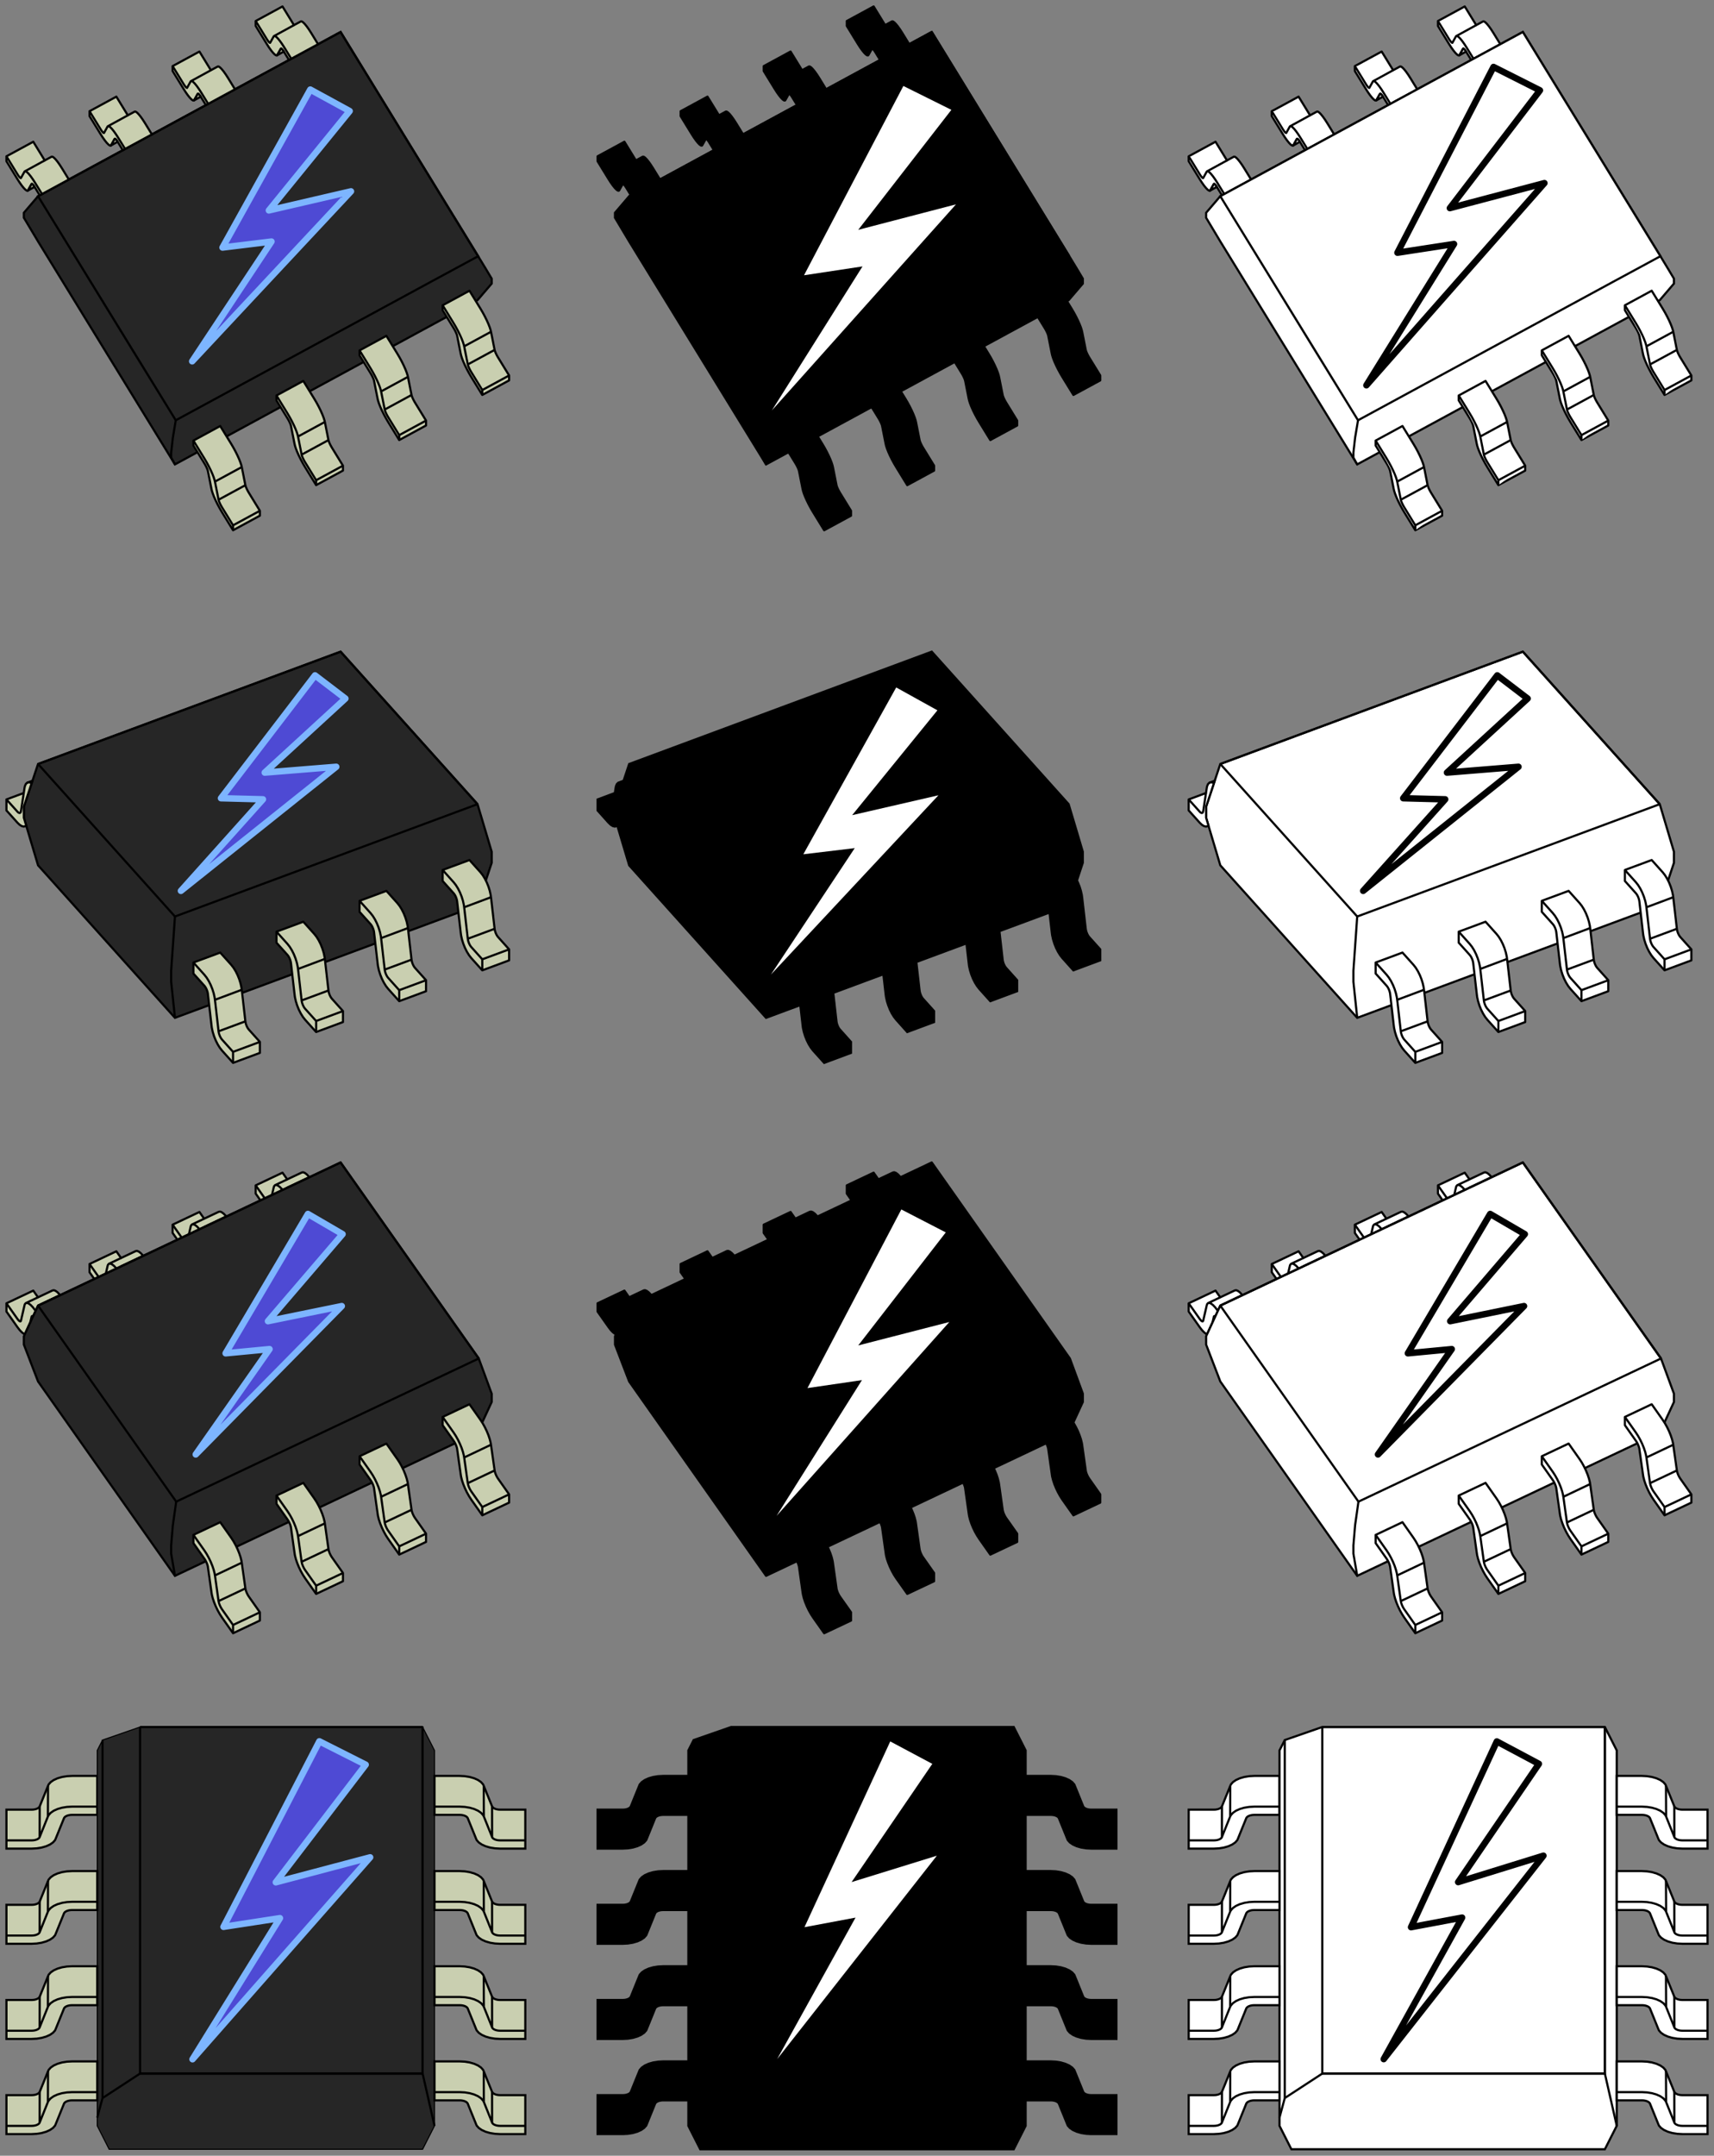 <?xml version="1.0" encoding="UTF-8" standalone="no"?>
<!-- Created with Inkscape (http://www.inkscape.org/) -->

<svg
   xmlns:dc="http://purl.org/dc/elements/1.1/"
   xmlns:cc="http://creativecommons.org/ns#"
   xmlns:rdf="http://www.w3.org/1999/02/22-rdf-syntax-ns#"
   xmlns:svg="http://www.w3.org/2000/svg"
   xmlns="http://www.w3.org/2000/svg"
   xmlns:xlink="http://www.w3.org/1999/xlink"
   xmlns:sodipodi="http://sodipodi.sourceforge.net/DTD/sodipodi-0.dtd"
   xmlns:inkscape="http://www.inkscape.org/namespaces/inkscape"
   width="1594.759"
   height="2004.668"
   id="svg3274"
   version="1.1"
   inkscape:version="0.48.3.1 r9886"
   sodipodi:docname="icon.svg">
  <rect width="100%" height="100%" fill="#808080" stroke="none"/>
  <defs
     id="defs3276" />
  <sodipodi:namedview
     id="base"
     pagecolor="#ffffff"
     bordercolor="#666666"
     borderopacity="1.0"
     inkscape:pageopacity="0.0"
     inkscape:pageshadow="2"
     inkscape:zoom="0.34491956"
     inkscape:cx="746.44593"
     inkscape:cy="945.13123"
     inkscape:document-units="px"
     inkscape:current-layer="layer1"
     showgrid="false"
     inkscape:window-width="1440"
     inkscape:window-height="852"
     inkscape:window-x="0"
     inkscape:window-y="0"
     inkscape:window-maximized="1"
     inkscape:snap-bbox="true"
     inkscape:bbox-nodes="true"
     inkscape:snap-nodes="false"
     fit-margin-top="5"
     fit-margin-left="5"
     fit-margin-right="5"
     fit-margin-bottom="5">
    <inkscape:grid
       type="xygrid"
       id="grid3828"
       empspacing="5"
       visible="true"
       enabled="true"
       snapvisiblegridlinesonly="true"
       spacingx="5px"
       spacingy="5px"
       originx="830px"
       originy="149.668px" />
  </sodipodi:namedview>
  <g
     inkscape:label="Layer 1"
     inkscape:groupmode="layer"
     id="layer1"
     transform="translate(830,802.638)">
    <g
       id="g4259"
       inkscape:export-filename="/home/ameno/Documents/projects/coreboot/flashrom/logo/poll/icon_straight.png"
       inkscape:export-xdpi="28.4"
       inkscape:export-ydpi="28.4">
      <g
         id="g4412"
         transform="translate(-456.11,783.246)">
        <use
           x="0"
           y="0"
           xlink:href="#g4418"
           id="use4414"
           transform="translate(0,-265.482)"
           width="500"
           height="404.668" />
        <path
           id="path4416"
           style="color:#000000;fill:#000000;stroke:#000000;stroke-width:2;marker:none;visibility:visible;display:inline;overflow:visible;enable-background:accumulate"
           d="M 266.593,65.603 266.593,41.912 271.501,32.243 306.42,20.117 319.319,20.117 369.319,20.116 419.319,20.116 469.319,20.116 519.319,20.116 569.319,20.116 580.386,41.912 580.386,65.603 580.386,94.172 580.386,101.815 580.386,154.097 580.386,182.666 580.386,190.309 580.386,242.591 580.386,271.159 580.386,278.803 580.386,331.084 580.386,359.653 580.386,367.297 580.386,390.988 569.32,412.784 277.659,412.784 266.593,390.989 266.593,383.345 266.593,367.297 266.593,359.654 266.593,331.085 266.593,278.804 266.593,271.16 266.593,242.591 266.593,240.31 266.593,190.31 266.593,182.666 266.593,161.741 266.593,154.097 266.593,151.816 266.593,101.816 266.593,94.172 M 266.593,65.603 266.593,73.247 266.593,94.172"
           inkscape:connector-curvature="0"
           sodipodi:nodetypes="ccccccccccccccccccccccccccccccccccccccccccccc" />
        <g
           id="g4418"
           transform="translate(173.489,-20.358)">
          <path
             sodipodi:nodetypes="ccccccccccccccccccccccccccccccccccccc"
             d="M 93.104,351.443 69.666,351.443 64.899,351.693 60.339,352.434 56.187,353.633 52.625,355.236 49.808,357.176 47.857,359.365 47.306,360.663 39.555,379.749 39.329,380.181 38.678,380.911 37.739,381.558 36.552,382.092 35.168,382.492 33.648,382.739 32.059,382.822 8.621,382.822 8.621,411.391 8.621,419.035 32.059,419.035 36.826,418.784 41.386,418.044 45.538,416.845 49.1,415.241 51.917,413.302 53.868,411.112 54.419,409.815 62.17,390.729 62.396,390.296 63.046,389.566 63.985,388.92 65.173,388.385 66.557,387.986 68.077,387.739 69.666,387.655 93.104,387.655 z"
             id="path4420"
             inkscape:connector-curvature="0"
             style="color:#000000;fill:#000000;stroke:#000000;stroke-width:2;marker:none;visibility:visible;display:inline;overflow:visible;enable-background:accumulate" />
        </g>
        <path
           style="fill:none;stroke:#000000;stroke-width:2"
           inkscape:connector-curvature="0"
           id="path4424"
           d="M 580.386,49.555 580.386,49.555 580.386,49.555" />
        <path
           inkscape:connector-curvature="0"
           id="path4426"
           d="M 306.42,20.117 569.319,20.116"
           style="fill:none;stroke:#000000;stroke-width:1px;stroke-linecap:butt;stroke-linejoin:miter;stroke-opacity:1" />
        <use
           x="0"
           y="0"
           xlink:href="#g4418"
           id="use4430"
           transform="translate(0,-88.494)"
           width="500"
           height="404.668" />
        <use
           x="0"
           y="0"
           xlink:href="#g4418"
           id="use4432"
           transform="translate(0,-176.988)"
           width="500"
           height="404.668" />
        <use
           x="0"
           y="0"
           xlink:href="#g4418"
           id="use4434"
           transform="matrix(-1,0,0,1,846.98,-0.001)"
           width="500"
           height="404.668" />
        <use
           x="0"
           y="0"
           xlink:href="#use4434"
           id="use4436"
           transform="translate(0,-88.493)"
           width="500"
           height="404.668" />
        <use
           x="0"
           y="0"
           xlink:href="#use4434"
           id="use4438"
           transform="translate(0,-176.987)"
           width="500"
           height="404.668" />
        <use
           x="0"
           y="0"
           xlink:href="#use4434"
           id="use4440"
           transform="translate(0,-265.481)"
           width="500"
           height="404.668" />
        <path
           inkscape:connector-curvature="0"
           id="path4442"
           style="color:#000000;fill:#ffffff;stroke:none;stroke-width:6;marker:none;visibility:visible;display:inline;overflow:visible;enable-background:accumulate"
           d="M 454.42,33.533 493.562,54.374 418.451,164.333 497.786,139.794 349.193,328.966 422.121,197.355 374.612,206.268 454.422,33.533 z"
           sodipodi:nodetypes="ccccccccc" />
      </g>
      <g
         inkscape:export-ydpi="17.823584"
         inkscape:export-xdpi="17.823584"
         transform="translate(-1006.11,783.246)"
         id="g4329">
        <use
           x="0"
           y="0"
           xlink:href="#g3858"
           id="use3874"
           transform="translate(0,-265.482)"
           width="500"
           height="404.668" />
        <path
           id="path5745"
           style="color:#000000;fill:#262626;fill-opacity:1;fill-rule:evenodd;stroke:#000000;stroke-width:1;stroke-linecap:butt;stroke-linejoin:miter;stroke-miterlimit:4;stroke-opacity:1;stroke-dasharray:none;stroke-dashoffset:0;marker:none;visibility:visible;display:inline;overflow:visible;enable-background:accumulate"
           d="M 266.593,65.603 266.593,41.912 271.501,32.243 306.42,20.117 319.319,20.117 369.319,20.116 419.319,20.116 469.319,20.116 519.319,20.116 569.319,20.116 580.386,41.912 580.386,65.603 580.386,94.172 580.386,101.815 580.386,154.097 580.386,182.666 580.386,190.309 580.386,242.591 580.386,271.159 580.386,278.803 580.386,331.084 580.386,359.653 580.386,367.297 580.386,390.988 569.32,412.784 277.659,412.784 266.593,390.989 266.593,383.345 266.593,367.297 266.593,359.654 266.593,331.085 266.593,278.804 266.593,271.16 266.593,242.591 266.593,240.31 266.593,190.31 266.593,182.666 266.593,161.741 266.593,154.097 266.593,151.816 266.593,101.816 266.593,94.172 M 266.593,65.603 266.593,73.247 266.593,94.172"
           inkscape:connector-curvature="0"
           sodipodi:nodetypes="ccccccccccccccccccccccccccccccccccccccccccccc" />
        <g
           id="g3858"
           transform="translate(173.489,-20.358)">
          <path
             sodipodi:nodetypes="ccccccccccccccccccccccccccccccccccccc"
             d="M 93.104,351.443 69.666,351.443 64.899,351.693 60.339,352.434 56.187,353.633 52.625,355.236 49.808,357.176 47.857,359.365 47.306,360.663 39.555,379.749 39.329,380.181 38.678,380.911 37.739,381.558 36.552,382.092 35.168,382.492 33.648,382.739 32.059,382.822 8.621,382.822 8.621,411.391 8.621,419.035 32.059,419.035 36.826,418.784 41.386,418.044 45.538,416.845 49.1,415.241 51.917,413.302 53.868,411.112 54.419,409.815 62.17,390.729 62.396,390.296 63.046,389.566 63.985,388.92 65.173,388.385 66.557,387.986 68.077,387.739 69.666,387.655 93.104,387.655 z"
             id="path5631"
             inkscape:connector-curvature="0"
             style="color:#000000;fill:#c9cfb0;fill-opacity:1;fill-rule:evenodd;stroke:#000000;stroke-width:2;marker:none;visibility:visible;display:inline;overflow:visible;enable-background:accumulate" />
          <path
             sodipodi:nodetypes="cccccccccccccccccccccc"
             inkscape:connector-curvature="0"
             d="M 8.621,411.391 32.059,411.391 33.648,411.308 35.168,411.061 36.552,410.661 37.74,410.127 38.678,409.48 39.329,408.75 39.512,408.318 39.555,379.749 M 93.104,380.012 69.666,380.012 64.899,380.262 60.339,381.003 56.187,382.201 52.625,383.805 49.808,385.745 47.857,387.934 47.179,389.231 39.512,408.318 M 47.306,360.663 47.179,389.231"
             style="fill:none;stroke:#000000;stroke-width:2"
             id="path5651" />
        </g>
        <path
           style="fill:none;stroke:#000000;stroke-width:2"
           inkscape:connector-curvature="0"
           id="path5751"
           d="M 580.386,49.555 580.386,49.555 580.386,49.555" />
        <path
           inkscape:connector-curvature="0"
           id="path6075"
           d="M 306.42,20.117 569.319,20.116"
           style="fill:none;stroke:#000000;stroke-width:1px;stroke-linecap:butt;stroke-linejoin:miter;stroke-opacity:1" />
        <path
           style="fill:none;stroke:#000000;stroke-width:2"
           inkscape:connector-curvature="0"
           id="path5599"
           d="M 569.319,20.116 569.319,70.116 569.319,120.116 569.319,170.116 569.319,220.116 569.319,270.116 569.319,320.116 569.319,342.381 519.319,342.381 469.319,342.382 419.319,342.382 369.319,342.382 319.319,342.382 306.42,342.382" />
        <use
           x="0"
           y="0"
           xlink:href="#g3858"
           id="use3868"
           transform="translate(0,-88.494)"
           width="500"
           height="404.668" />
        <use
           x="0"
           y="0"
           xlink:href="#g3858"
           id="use3870"
           transform="translate(0,-176.988)"
           width="500"
           height="404.668" />
        <use
           x="0"
           y="0"
           xlink:href="#g3858"
           id="use3876"
           transform="matrix(-1,0,0,1,846.98,-0.001)"
           width="500"
           height="404.668" />
        <use
           x="0"
           y="0"
           xlink:href="#use3876"
           id="use3878"
           transform="translate(0,-88.493)"
           width="500"
           height="404.668" />
        <use
           x="0"
           y="0"
           xlink:href="#use3876"
           id="use3880"
           transform="translate(0,-176.987)"
           width="500"
           height="404.668" />
        <use
           x="0"
           y="0"
           xlink:href="#use3876"
           id="use3884"
           transform="translate(0,-265.481)"
           width="500"
           height="404.668" />
        <path
           inkscape:connector-curvature="0"
           id="path3215"
           d="M 306.42,20.117 569.319,20.116 569.319,342.381 306.42,342.382 306.42,20.117"
           style="fill:none;stroke:#000000;stroke-width:2;stroke-linecap:butt;stroke-linejoin:bevel;stroke-miterlimit:4;stroke-opacity:1;stroke-dasharray:none" />
        <path
           id="path3958"
           style="color:#000000;fill:none;stroke:#000000;stroke-width:2;stroke-linecap:butt;stroke-linejoin:bevel;stroke-miterlimit:4;stroke-opacity:1;stroke-dasharray:none;stroke-dashoffset:0;marker:none;visibility:visible;display:inline;overflow:visible;enable-background:accumulate"
           d="M 580.386,390.988 569.319,342.381 M 306.42,342.382 271.502,365.174 271.501,32.243 M 266.593,383.345 266.593,383.345 266.593,383.345 271.502,365.174"
           inkscape:connector-curvature="0"
           sodipodi:nodetypes="ccccccccc" />
        <path
           inkscape:connector-curvature="0"
           id="path4046"
           style="color:#000000;fill:#4e4ad4;fill-opacity:1;fill-rule:nonzero;stroke:#7db5ff;stroke-width:6;stroke-linecap:butt;stroke-linejoin:round;stroke-miterlimit:1;stroke-opacity:1;stroke-dasharray:none;stroke-dashoffset:0;marker:none;visibility:visible;display:inline;overflow:visible;enable-background:accumulate"
           d="M 473.26,33.411 516.361,55.157 432.734,164.521 520.503,141.307 355.237,329.088 436.585,197.865 384.061,205.94 473.263,33.411 z"
           sodipodi:nodetypes="ccccccccc" />
      </g>
      <g
         transform="translate(93.89,783.246)"
         id="g4348">
        <use
           height="404.668"
           width="500"
           transform="translate(0,-265.482)"
           id="use4350"
           xlink:href="#g4354"
           y="0"
           x="0" />
        <path
           sodipodi:nodetypes="ccccccccccccccccccccccccccccccccccccccccccccc"
           inkscape:connector-curvature="0"
           d="M 266.593,65.603 266.593,41.912 271.501,32.243 306.42,20.117 319.319,20.117 369.319,20.116 419.319,20.116 469.319,20.116 519.319,20.116 569.319,20.116 580.386,41.912 580.386,65.603 580.386,94.172 580.386,101.815 580.386,154.097 580.386,182.666 580.386,190.309 580.386,242.591 580.386,271.159 580.386,278.803 580.386,331.084 580.386,359.653 580.386,367.297 580.386,390.988 569.32,412.784 277.659,412.784 266.593,390.989 266.593,383.345 266.593,367.297 266.593,359.654 266.593,331.085 266.593,278.804 266.593,271.16 266.593,242.591 266.593,240.31 266.593,190.31 266.593,182.666 266.593,161.741 266.593,154.097 266.593,151.816 266.593,101.816 266.593,94.172 M 266.593,65.603 266.593,73.247 266.593,94.172"
           style="color:#000000;fill:#ffffff;stroke:#000000;stroke-width:2;marker:none;visibility:visible;display:inline;overflow:visible;enable-background:accumulate"
           id="path4352" />
        <g
           transform="translate(173.489,-20.358)"
           id="g4354">
          <path
             style="color:#000000;fill:#ffffff;stroke:#000000;stroke-width:2;marker:none;visibility:visible;display:inline;overflow:visible;enable-background:accumulate"
             inkscape:connector-curvature="0"
             id="path4356"
             d="M 93.104,351.443 69.666,351.443 64.899,351.693 60.339,352.434 56.187,353.633 52.625,355.236 49.808,357.176 47.857,359.365 47.306,360.663 39.555,379.749 39.329,380.181 38.678,380.911 37.739,381.558 36.552,382.092 35.168,382.492 33.648,382.739 32.059,382.822 8.621,382.822 8.621,411.391 8.621,419.035 32.059,419.035 36.826,418.784 41.386,418.044 45.538,416.845 49.1,415.241 51.917,413.302 53.868,411.112 54.419,409.815 62.17,390.729 62.396,390.296 63.046,389.566 63.985,388.92 65.173,388.385 66.557,387.986 68.077,387.739 69.666,387.655 93.104,387.655 z"
             sodipodi:nodetypes="ccccccccccccccccccccccccccccccccccccc" />
          <path
             id="path4358"
             style="fill:none;stroke:#000000;stroke-width:2"
             d="M 8.621,411.391 32.059,411.391 33.648,411.308 35.168,411.061 36.552,410.661 37.74,410.127 38.678,409.48 39.329,408.75 39.512,408.318 39.555,379.749 M 93.104,380.012 69.666,380.012 64.899,380.262 60.339,381.003 56.187,382.201 52.625,383.805 49.808,385.745 47.857,387.934 47.179,389.231 39.512,408.318 M 47.306,360.663 47.179,389.231"
             inkscape:connector-curvature="0"
             sodipodi:nodetypes="cccccccccccccccccccccc" />
        </g>
        <path
           d="M 580.386,49.555 580.386,49.555 580.386,49.555"
           id="path4360"
           inkscape:connector-curvature="0"
           style="fill:none;stroke:#000000;stroke-width:2" />
        <path
           style="fill:none;stroke:#000000;stroke-width:1px;stroke-linecap:butt;stroke-linejoin:miter;stroke-opacity:1"
           d="M 306.42,20.117 569.319,20.116"
           id="path4362"
           inkscape:connector-curvature="0" />
        <path
           d="M 569.319,20.116 569.319,70.116 569.319,120.116 569.319,170.116 569.319,220.116 569.319,270.116 569.319,320.116 569.319,342.381 519.319,342.381 469.319,342.382 419.319,342.382 369.319,342.382 319.319,342.382 306.42,342.382"
           id="path4364"
           inkscape:connector-curvature="0"
           style="fill:none;stroke:#000000;stroke-width:2" />
        <use
           height="404.668"
           width="500"
           transform="translate(0,-88.494)"
           id="use4366"
           xlink:href="#g4354"
           y="0"
           x="0" />
        <use
           height="404.668"
           width="500"
           transform="translate(0,-176.988)"
           id="use4368"
           xlink:href="#g4354"
           y="0"
           x="0" />
        <use
           height="404.668"
           width="500"
           transform="matrix(-1,0,0,1,846.98,-0.001)"
           id="use4370"
           xlink:href="#g4354"
           y="0"
           x="0" />
        <use
           height="404.668"
           width="500"
           transform="translate(0,-88.493)"
           id="use4372"
           xlink:href="#use4370"
           y="0"
           x="0" />
        <use
           height="404.668"
           width="500"
           transform="translate(0,-176.987)"
           id="use4374"
           xlink:href="#use4370"
           y="0"
           x="0" />
        <use
           height="404.668"
           width="500"
           transform="translate(0,-265.481)"
           id="use4376"
           xlink:href="#use4370"
           y="0"
           x="0" />
        <path
           sodipodi:nodetypes="ccccccccc"
           d="M 468.8,33.533 507.942,54.374 432.831,164.333 512.166,139.794 363.573,328.966 436.501,197.355 388.992,206.268 468.802,33.533 z"
           style="color:#000000;fill:none;stroke:#000000;stroke-width:6;stroke-linecap:butt;stroke-linejoin:round;stroke-miterlimit:1;stroke-opacity:1;stroke-dasharray:none;stroke-dashoffset:0;marker:none;visibility:visible;display:inline;overflow:visible;enable-background:accumulate"
           id="path4378"
           inkscape:connector-curvature="0" />
        <path
           style="fill:none;stroke:#000000;stroke-width:2;stroke-linecap:butt;stroke-linejoin:bevel;stroke-miterlimit:4;stroke-opacity:1;stroke-dasharray:none"
           d="M 306.42,20.117 569.319,20.116 569.319,342.381 306.42,342.382 306.42,20.117"
           id="path4380"
           inkscape:connector-curvature="0" />
        <path
           sodipodi:nodetypes="ccccccccc"
           inkscape:connector-curvature="0"
           d="M 580.386,390.988 569.319,342.381 M 306.42,342.382 271.502,365.174 271.501,32.243 M 266.593,383.345 266.593,383.345 266.593,383.345 271.502,365.174"
           style="color:#000000;fill:none;stroke:#000000;stroke-width:2;stroke-linecap:butt;stroke-linejoin:bevel;stroke-miterlimit:4;stroke-opacity:1;stroke-dasharray:none;stroke-dashoffset:0;marker:none;visibility:visible;display:inline;overflow:visible;enable-background:accumulate"
           id="path4382" />
      </g>
    </g>
    <g
       id="g4311"
       inkscape:export-filename="/home/ameno/Documents/projects/coreboot/flashrom/logo/poll/icon_rotated_15.png"
       inkscape:export-xdpi="28.67"
       inkscape:export-ydpi="28.67">
      <g
         id="g4190"
         transform="translate(-843.232,237.988)">
        <g
           id="g7638">
          <path
             sodipodi:nodetypes="ccccccccccccccccccccccccc"
             inkscape:connector-curvature="0"
             d="M 36.348,200.079 35.356,199.696 33.542,198.325 31.551,196.241 29.469,193.538 19.232,179.015 19.232,171.356 44.187,159.553 48.591,165.801 62.175,159.377 63.406,159.179 64.962,159.78 66.775,161.151 68.766,163.235 69.191,163.786 48.641,173.506 46.369,178.415 44.048,183.434 43.931,183.346 43.413,183.146 43.003,183.212 42.719,183.54 42.629,183.847 41.378,189.206 z"
             style="color:#000000;fill:#c9cfb0;fill-opacity:1;fill-rule:evenodd;stroke:#000000;stroke-width:2;stroke-linecap:butt;stroke-linejoin:round;stroke-miterlimit:4;stroke-opacity:1;stroke-dasharray:none;stroke-dashoffset:0;marker:none;visibility:visible;display:inline;overflow:visible;enable-background:accumulate"
             id="path7653" />
          <path
             inkscape:connector-curvature="0"
             d="M 37.22,171.179 38.451,170.982 40.007,171.582 41.82,172.953 43.811,175.037 45.894,177.74 46.369,178.415 M 48.591,165.801 44.542,167.716 37.22,171.179 36.369,172.164 36.072,173.044 32.752,187.405 32.644,187.738 32.421,187.995 32.36,188.066 31.95,188.132 31.431,187.932 30.827,187.475 30.163,186.78 29.469,185.879 19.232,171.356"
             style="fill:none;stroke:#000000;stroke-width:2"
             id="path3753" />
        </g>
        <use
           height="499.088"
           width="1476.669"
           transform="translate(154.597,-73.115)"
           id="use7669"
           xlink:href="#use7665"
           y="0"
           x="0" />
        <path
           style="fill:none;stroke:#000000;stroke-width:2"
           inkscape:connector-curvature="0"
           id="path3559"
           d="M 295.432,338.349 270.478,350.151 270.478,357.81 270.478,357.81" />
        <use
           height="499.088"
           width="1476.669"
           transform="translate(77.299,-36.558)"
           id="use7665"
           xlink:href="#g7638"
           y="0"
           x="0" />
        <use
           height="499.088"
           width="1476.669"
           transform="translate(77.299,-36.557)"
           id="use7667"
           xlink:href="#use7665"
           y="0"
           x="0" />
        <path
           sodipodi:nodetypes="ccccccccccccccccccccccccccccccccccccccc"
           inkscape:connector-curvature="0"
           d="M 470.724,263.106 470.724,255.446 458.672,222.675 330.137,40.374 301.087,54.113 276.133,65.915 266.306,70.563 259.617,73.726 255.569,75.641 223.789,90.671 198.834,102.473 189.007,107.121 182.318,110.284 178.27,112.199 146.49,127.229 121.535,139.031 111.708,143.678 105.02,146.842 100.971,148.756 69.191,163.786 48.641,173.506 46.369,178.415 44.048,183.434 41.378,189.206 36.348,200.079 35.436,202.05 35.436,209.71 48.641,244.051 176.023,424.782 204.78,411.163 233.185,397.747 282.086,374.62 310.484,361.189 359.384,338.062 387.783,324.632 436.683,301.505 457.519,291.65 461.875,282.234 z"
           style="color:#000000;fill:#262626;fill-opacity:1;fill-rule:evenodd;stroke:#000000;stroke-width:2;stroke-linecap:butt;stroke-linejoin:miter;stroke-miterlimit:4;stroke-opacity:1;stroke-dasharray:none;stroke-dashoffset:0;marker:none;visibility:visible;display:inline;overflow:visible;enable-background:accumulate"
           id="path6568" />
        <path
           sodipodi:nodetypes="ccccccccccccccccccccc"
           inkscape:connector-curvature="0"
           d="M 177.175,355.806 48.641,173.506 69.191,163.786 100.971,148.756 105.02,146.842 111.708,143.678 121.535,139.031 146.49,127.229 178.27,112.199 182.318,110.284 189.007,107.121 198.834,102.473 223.789,90.671 255.569,75.641 259.617,73.726 266.306,70.563 276.133,65.915 301.087,54.113 330.137,40.374 458.672,222.675 z"
           style="color:#000000;fill:none;stroke:#000000;stroke-width:2;stroke-linecap:butt;stroke-linejoin:bevel;stroke-miterlimit:4;stroke-opacity:1;stroke-dasharray:none;stroke-dashoffset:0;marker:none;visibility:visible;display:inline;overflow:visible;enable-background:accumulate"
           id="path7676" />
        <path
           sodipodi:nodetypes="ccccc"
           inkscape:connector-curvature="0"
           id="path3551"
           d="M 177.175,355.806 174.054,377.75 172.485,396.496 172.485,404.155 176.023,424.782"
           style="fill:none;stroke:#000000;stroke-width:2" />
        <g
           id="g7577">
          <path
             d="M 193.179,386.709 193.179,394.368 193.179,394.368 203.415,408.892 204.109,409.96 204.78,411.163 205.378,412.407 205.896,413.679 206.306,414.908 206.59,416.042 206.679,416.603 210.047,440.505 210.315,442.186 211.167,445.588 212.398,449.277 213.953,453.092 215.767,456.865 217.758,460.433 219.84,463.638 230.077,478.162 255.031,466.36 255.031,458.7 244.795,444.177 244.101,443.108 243.437,441.919 242.833,440.661 242.314,439.39 241.904,438.16 241.62,437.026 241.54,436.479 238.163,412.563 237.895,410.883 237.043,407.48 235.812,403.791 234.257,399.977 233.185,397.747 232.443,396.203 230.452,392.635 228.37,389.43 222.182,380.651 218.133,374.907 z"
             id="path3527"
             inkscape:connector-curvature="0"
             style="color:#000000;fill:#c9cfb0;fill-opacity:1;fill-rule:evenodd;stroke:#000000;stroke-width:2;stroke-linecap:butt;stroke-linejoin:round;stroke-miterlimit:4;stroke-opacity:1;stroke-dasharray:none;stroke-dashoffset:0;marker:none;visibility:visible;display:inline;overflow:visible;enable-background:accumulate"
             sodipodi:nodetypes="cccccccccccccccccccccccccccccccccccccccccc" />
          <path
             inkscape:connector-curvature="0"
             d="M 230.077,470.503 219.84,455.979 219.146,454.911 218.482,453.721 217.878,452.464 217.359,451.192 216.949,449.962 216.585,448.281 241.54,436.479 M 230.077,478.162 230.077,470.503 255.031,458.7 M 193.179,386.709 197.228,392.453 203.415,401.232 205.497,404.438 207.489,408.005 208.231,409.549 209.302,411.779 210.858,415.593 212.088,419.282 212.94,422.685 213.181,424.326 M 216.566,448.255 213.236,424.405 238.163,412.563"
             style="fill:none;stroke:#000000;stroke-width:2"
             id="path3543" />
        </g>
        <use
           height="499.088"
           width="1476.669"
           transform="translate(77.299,-36.558)"
           id="use7602"
           xlink:href="#g7577"
           y="0"
           x="0" />
        <use
           height="499.088"
           width="1476.669"
           transform="translate(77.299,-36.558)"
           id="use7604"
           xlink:href="#use7602"
           y="0"
           x="0" />
        <use
           height="499.088"
           width="1476.669"
           transform="translate(77.299,-36.557)"
           id="use7606"
           xlink:href="#use7604"
           y="0"
           x="0" />
        <path
           inkscape:connector-curvature="0"
           id="path4046-7"
           style="color:#000000;fill:#4e4ad4;fill-opacity:1;fill-rule:nonzero;stroke:#7db5ff;stroke-width:6;stroke-linecap:butt;stroke-linejoin:round;stroke-miterlimit:1;stroke-opacity:1;stroke-dasharray:none;stroke-dashoffset:0;marker:none;visibility:visible;display:inline;overflow:visible;enable-background:accumulate"
           d="M 299.73,88.271 331.956,107.051 262.549,187.97 331.235,173.949 195.358,311.91 264.002,213.963 223.161,217.849 299.733,88.27 z"
           sodipodi:nodetypes="ccccccccc" />
      </g>
      <g
         transform="translate(-293.232,237.988)"
         id="g8708">
        <path
           sodipodi:nodetypes="cccccccccccccccccccccccccccccccccccccccccccccccccccccccccccccccccccccccccccccccccccccccccccccccccccccccccccccccccccccccccccccccccccccccccccccccccccccccccccccccccccccccccccccccccccccccc"
           inkscape:connector-curvature="0"
           id="path8712"
           transform="translate(-548.768,34.374)"
           d="M 878.906,6 849.844,19.75 849.438,19.188 847.438,17.094 845.625,15.719 844.062,15.125 842.844,15.344 829.25,21.75 824.844,15.5 799.906,27.312 799.906,34.969 804.344,41.281 772.562,56.312 772.125,55.75 770.156,53.656 768.312,52.281 766.781,51.688 765.531,51.875 751.969,58.312 747.562,52.062 722.594,63.875 722.594,71.531 727.031,77.812 695.25,92.844 694.844,92.312 692.844,90.219 691.031,88.844 689.469,88.25 688.25,88.438 674.656,94.875 670.25,88.625 645.312,100.438 645.312,108.094 649.75,114.375 617.969,129.406 617.531,128.875 615.531,126.781 613.719,125.406 612.188,124.812 610.938,125 597.344,131.438 592.969,125.188 568,136.969 568,144.656 578.25,159.156 580.312,161.875 582.312,163.938 584.125,165.312 585.125,165.719 584.219,167.688 584.219,175.344 597.406,209.688 724.781,390.406 753.562,376.781 754.156,378.031 754.656,379.312 755.062,380.531 755.344,381.656 755.438,382.219 758.812,406.125 759.094,407.812 759.938,411.219 761.156,414.906 762.719,418.719 764.531,422.5 766.531,426.062 768.594,429.25 778.844,443.781 803.812,432 803.812,424.312 793.562,409.812 792.875,408.719 792.219,407.531 791.594,406.281 791.094,405.031 790.688,403.781 790.375,402.656 790.312,402.094 786.938,378.188 786.656,376.5 785.812,373.094 784.594,369.406 783.031,365.594 781.938,363.375 830.844,340.25 831.438,341.469 831.969,342.75 832.375,343.969 832.656,345.125 832.75,345.656 836.125,369.562 836.375,371.25 837.219,374.656 838.469,378.344 840.031,382.156 841.844,385.938 843.812,389.5 845.906,392.719 856.156,407.219 881.094,395.438 881.094,387.781 870.875,373.25 870.156,372.188 869.5,371 868.906,369.719 868.375,368.469 867.969,367.219 867.688,366.094 867.594,365.562 864.219,341.625 863.969,339.938 863.125,336.562 861.875,332.844 860.312,329.031 859.25,326.812 908.156,303.688 908.75,304.906 909.25,306.188 909.688,307.406 909.969,308.562 910.031,309.125 913.406,333 913.688,334.688 914.531,338.094 915.75,341.781 917.312,345.594 919.125,349.375 921.125,352.938 923.219,356.156 933.438,370.688 958.406,358.875 958.406,351.219 948.156,336.688 947.469,335.625 946.812,334.438 946.188,333.156 945.688,331.906 945.281,330.656 945,329.531 944.906,329 941.531,305.062 941.25,303.406 940.406,300 939.188,296.312 937.625,292.5 936.562,290.25 985.438,267.125 986.031,268.375 986.562,269.625 986.969,270.875 987.25,272 987.344,272.562 990.719,296.469 990.969,298.125 991.844,301.531 993.062,305.219 994.625,309.031 996.438,312.812 998.438,316.375 1000.5,319.594 1010.75,334.125 1035.688,322.312 1035.688,314.656 1025.469,300.125 1024.781,299.062 1024.094,297.875 1023.5,296.625 1022.969,295.344 1022.562,294.125 1022.281,292.969 1022.219,292.438 1018.844,268.531 1018.562,266.844 1017.719,263.438 1016.469,259.75 1014.938,255.938 1013.844,253.688 1013.094,252.156 1011.125,248.594 1010.656,247.875 1019.5,228.719 1019.5,221.062 1007.438,188.312 z"
           style="color:#000000;fill:#000000;fill-opacity:1;fill-rule:evenodd;stroke:#000000;stroke-width:2;stroke-linecap:butt;stroke-linejoin:round;stroke-miterlimit:4;stroke-opacity:1;stroke-dasharray:none;stroke-dashoffset:0;marker:none;visibility:visible;display:inline;overflow:visible;enable-background:accumulate" />
        <path
           sodipodi:nodetypes="ccccccccc"
           d="M 301.852,84.086 343.209,105.435 261.761,210.529 346.515,188.752 185.779,369.034 265.206,242.793 214.532,250.201 301.854,84.086 z"
           style="color:#000000;fill:#ffffff;fill-opacity:1;fill-rule:nonzero;stroke:none;stroke-width:6;marker:none;visibility:visible;display:inline;overflow:visible;enable-background:accumulate"
           id="path8742"
           inkscape:connector-curvature="0" />
      </g>
      <g
         transform="translate(256.767,237.988)"
         id="g3165">
        <g
           id="g3167">
          <path
             id="path3169"
             style="color:#000000;fill:#ffffff;fill-opacity:1;fill-rule:evenodd;stroke:#000000;stroke-width:2;stroke-linecap:butt;stroke-linejoin:round;stroke-miterlimit:4;stroke-opacity:1;stroke-dasharray:none;stroke-dashoffset:0;marker:none;visibility:visible;display:inline;overflow:visible;enable-background:accumulate"
             d="M 36.348,200.079 35.356,199.696 33.542,198.325 31.551,196.241 29.469,193.538 19.232,179.015 19.232,171.356 44.187,159.553 48.591,165.801 62.175,159.377 63.406,159.179 64.962,159.78 66.775,161.151 68.766,163.235 69.191,163.786 48.641,173.506 46.369,178.415 44.048,183.434 43.931,183.346 43.413,183.146 43.003,183.212 42.719,183.54 42.629,183.847 41.378,189.206 z"
             inkscape:connector-curvature="0"
             sodipodi:nodetypes="ccccccccccccccccccccccccc" />
          <path
             id="path3171"
             style="fill:none;stroke:#000000;stroke-width:2"
             d="M 37.22,171.179 38.451,170.982 40.007,171.582 41.82,172.953 43.811,175.037 45.894,177.74 46.369,178.415 M 48.591,165.801 44.542,167.716 37.22,171.179 36.369,172.164 36.072,173.044 32.752,187.405 32.644,187.738 32.421,187.995 32.36,188.066 31.95,188.132 31.431,187.932 30.827,187.475 30.163,186.78 29.469,185.879 19.232,171.356"
             inkscape:connector-curvature="0" />
        </g>
        <use
           x="0"
           y="0"
           xlink:href="#use3177"
           id="use3173"
           transform="translate(154.597,-73.115)"
           width="1476.669"
           height="499.088" />
        <path
           d="M 295.432,338.349 270.478,350.151 270.478,357.81 270.478,357.81"
           id="path3175"
           inkscape:connector-curvature="0"
           style="fill:none;stroke:#000000;stroke-width:2" />
        <use
           x="0"
           y="0"
           xlink:href="#g3167"
           id="use3177"
           transform="translate(77.299,-36.558)"
           width="1476.669"
           height="499.088" />
        <use
           x="0"
           y="0"
           xlink:href="#use3177"
           id="use3179"
           transform="translate(77.299,-36.557)"
           width="1476.669"
           height="499.088" />
        <path
           id="path3181"
           style="color:#000000;fill:#ffffff;fill-opacity:1;fill-rule:evenodd;stroke:#000000;stroke-width:2;stroke-linecap:butt;stroke-linejoin:miter;stroke-miterlimit:4;stroke-opacity:1;stroke-dasharray:none;stroke-dashoffset:0;marker:none;visibility:visible;display:inline;overflow:visible;enable-background:accumulate"
           d="M 470.724,263.106 470.724,255.446 458.672,222.675 330.137,40.374 301.087,54.113 276.133,65.915 266.306,70.563 259.617,73.726 255.569,75.641 223.789,90.671 198.834,102.473 189.007,107.121 182.318,110.284 178.27,112.199 146.49,127.229 121.535,139.031 111.708,143.678 105.02,146.842 100.971,148.756 69.191,163.786 48.641,173.506 46.369,178.415 44.048,183.434 41.378,189.206 36.348,200.079 35.436,202.05 35.436,209.71 48.641,244.051 176.023,424.782 204.78,411.163 233.185,397.747 282.086,374.62 310.484,361.189 359.384,338.062 387.783,324.632 436.683,301.505 457.519,291.65 461.875,282.234 z"
           inkscape:connector-curvature="0"
           sodipodi:nodetypes="ccccccccccccccccccccccccccccccccccccccc" />
        <path
           id="path3183"
           style="color:#000000;fill:none;stroke:#000000;stroke-width:2;stroke-linecap:butt;stroke-linejoin:bevel;stroke-miterlimit:4;stroke-opacity:1;stroke-dasharray:none;stroke-dashoffset:0;marker:none;visibility:visible;display:inline;overflow:visible;enable-background:accumulate"
           d="M 177.175,355.806 48.641,173.506 69.191,163.786 100.971,148.756 105.02,146.842 111.708,143.678 121.535,139.031 146.49,127.229 178.27,112.199 182.318,110.284 189.007,107.121 198.834,102.473 223.789,90.671 255.569,75.641 259.617,73.726 266.306,70.563 276.133,65.915 301.087,54.113 330.137,40.374 458.672,222.675 z"
           inkscape:connector-curvature="0"
           sodipodi:nodetypes="ccccccccccccccccccccc" />
        <path
           style="fill:none;stroke:#000000;stroke-width:2"
           d="M 177.175,355.806 174.054,377.75 172.485,396.496 172.485,404.155 176.023,424.782"
           id="path3185"
           inkscape:connector-curvature="0"
           sodipodi:nodetypes="ccccc" />
        <g
           id="g3187">
          <path
             sodipodi:nodetypes="cccccccccccccccccccccccccccccccccccccccccc"
             style="color:#000000;fill:#ffffff;fill-opacity:1;fill-rule:evenodd;stroke:#000000;stroke-width:2;stroke-linecap:butt;stroke-linejoin:round;stroke-miterlimit:4;stroke-opacity:1;stroke-dasharray:none;stroke-dashoffset:0;marker:none;visibility:visible;display:inline;overflow:visible;enable-background:accumulate"
             inkscape:connector-curvature="0"
             id="path3189"
             d="M 193.179,386.709 193.179,394.368 193.179,394.368 203.415,408.892 204.109,409.96 204.78,411.163 205.378,412.407 205.896,413.679 206.306,414.908 206.59,416.042 206.679,416.603 210.047,440.505 210.315,442.186 211.167,445.588 212.398,449.277 213.953,453.092 215.767,456.865 217.758,460.433 219.84,463.638 230.077,478.162 255.031,466.36 255.031,458.7 244.795,444.177 244.101,443.108 243.437,441.919 242.833,440.661 242.314,439.39 241.904,438.16 241.62,437.026 241.54,436.479 238.163,412.563 237.895,410.883 237.043,407.48 235.812,403.791 234.257,399.977 233.185,397.747 232.443,396.203 230.452,392.635 228.37,389.43 222.182,380.651 218.133,374.907 z" />
          <path
             id="path3191"
             style="fill:none;stroke:#000000;stroke-width:2"
             d="M 230.077,470.503 219.84,455.979 219.146,454.911 218.482,453.721 217.878,452.464 217.359,451.192 216.949,449.962 216.585,448.281 241.54,436.479 M 230.077,478.162 230.077,470.503 255.031,458.7 M 193.179,386.709 197.228,392.453 203.415,401.232 205.497,404.438 207.489,408.005 208.231,409.549 209.302,411.779 210.858,415.593 212.088,419.282 212.94,422.685 213.181,424.326 M 216.566,448.255 213.236,424.405 238.163,412.563"
             inkscape:connector-curvature="0" />
        </g>
        <use
           x="0"
           y="0"
           xlink:href="#g3187"
           id="use3193"
           transform="translate(77.299,-36.558)"
           width="1476.669"
           height="499.088" />
        <use
           x="0"
           y="0"
           xlink:href="#use3193"
           id="use3195"
           transform="translate(77.299,-36.558)"
           width="1476.669"
           height="499.088" />
        <use
           x="0"
           y="0"
           xlink:href="#use3195"
           id="use3197"
           transform="translate(77.299,-36.557)"
           width="1476.669"
           height="499.088" />
        <path
           sodipodi:nodetypes="ccccccccc"
           d="M 299.73,88.271 331.956,107.051 262.549,187.97 331.235,173.949 195.358,311.91 264.002,213.963 223.161,217.849 299.733,88.27 z"
           style="color:#000000;fill:none;fill-opacity:1;fill-rule:nonzero;stroke:#000000;stroke-width:6;stroke-linecap:butt;stroke-linejoin:round;stroke-miterlimit:1;stroke-opacity:1;stroke-dasharray:none;stroke-dashoffset:0;marker:none;visibility:visible;display:inline;overflow:visible;enable-background:accumulate"
           id="path3199"
           inkscape:connector-curvature="0" />
      </g>
    </g>
    <g
       id="g4334"
       inkscape:export-filename="/home/ameno/Documents/projects/coreboot/flashrom/logo/poll/icon_rotated_30.png"
       inkscape:export-xdpi="28.67"
       inkscape:export-ydpi="28.67">
      <g
         transform="translate(269.999,-202.638)"
         id="g3137">
        <path
           sodipodi:nodetypes="cccccccccccccccccccccc"
           inkscape:connector-curvature="0"
           d="M 452.006,218.82 457.492,202.317 457.492,192.087 451.635,172.45 444.288,147.82 316.905,6 35.409,110.468 30.231,126.042 29.438,128.426 27.05,135.61 22.204,150.187 22.204,160.417 24.457,167.968 35.409,204.685 162.791,346.504 194.62,334.692 225.28,323.313 271.919,306.005 302.578,294.627 349.218,277.318 379.877,265.94 426.517,248.631"
           style="color:#000000;fill:#ffffff;fill-opacity:1;fill-rule:evenodd;stroke:#000000;stroke-width:2;stroke-linecap:butt;stroke-linejoin:miter;stroke-miterlimit:4;stroke-opacity:1;stroke-dasharray:none;stroke-dashoffset:0;marker:none;visibility:visible;display:inline;overflow:visible;enable-background:accumulate"
           id="path3139" />
        <g
           transform="translate(-13.232,-44.49)"
           style="fill:none;stroke:#000000"
           id="g3141">
          <path
             id="path3143"
             style="color:#000000;fill:#ffffff;fill-opacity:1;fill-rule:evenodd;stroke:#000000;stroke-width:2;stroke-linecap:butt;stroke-linejoin:round;stroke-miterlimit:4;stroke-opacity:1;stroke-dasharray:none;stroke-dashoffset:0;marker:none;visibility:visible;display:inline;overflow:visible;enable-background:accumulate"
             d="M 193.179,339.579 193.179,349.808 193.18,349.809 203.415,361.205 203.439,361.235 204.109,362.089 204.773,363.159 205.377,364.366 205.896,365.659 206.306,366.981 206.59,368.274 206.679,368.952 207.852,379.182 210.047,398.243 210.315,400.278 211.167,404.157 212.397,408.122 213.953,412 215.766,415.623 217.758,418.832 219.84,421.485 230.076,432.882 255.031,423.62 255.031,413.391 244.795,401.994 244.101,401.11 243.437,400.041 242.832,398.833 242.314,397.54 241.904,396.218 241.62,394.926 241.53,394.248 238.512,367.803 238.191,364.987 238.135,364.925 237.895,362.921 237.043,359.042 235.812,355.077 234.257,351.199 232.443,347.576 230.452,344.368 228.37,341.714 225.024,337.99 218.133,330.318 z"
             inkscape:connector-curvature="0"
             sodipodi:nodetypes="ccccccccccccccccccccccccccccccccccccccccccccc" />
          <path
             id="path3145"
             style="fill:none;stroke:#000000;stroke-width:2"
             d="M 216.585,403.519 241.54,394.258 M 230.076,422.652 219.84,411.256 219.146,410.371 218.482,409.302 217.878,408.094 217.359,406.801 216.949,405.48 216.665,404.187 216.576,403.509 213.557,377.065 213.208,374.217 212.94,372.182 212.088,368.303 210.858,364.338 209.302,360.46 207.489,356.837 205.497,353.629 203.415,350.975 200.07,347.251 200.07,347.251 193.179,339.579 M 213.236,374.248 238.135,364.925 M 230.076,432.882 230.076,422.652 255.031,413.391"
             inkscape:connector-curvature="0" />
        </g>
        <use
           height="500"
           width="500"
           transform="translate(77.299,-28.687)"
           id="use3147"
           xlink:href="#g3141"
           y="0"
           x="0" />
        <use
           height="500"
           width="500"
           transform="translate(77.299,-28.687)"
           id="use3149"
           xlink:href="#use3147"
           y="0"
           x="0" />
        <use
           height="500"
           width="500"
           transform="translate(77.299,-28.687)"
           id="use3151"
           xlink:href="#use3149"
           y="0"
           x="0" />
        <path
           sodipodi:nodetypes="ccccc"
           inkscape:connector-curvature="0"
           id="path3153"
           d="M 162.791,252.288 160.822,280.375 159.252,302.769 159.252,312.998 162.791,346.504"
           style="fill:none;stroke:#000000;stroke-width:2" />
        <path
           sodipodi:nodetypes="ccccc"
           d="M 162.791,252.288 35.409,110.468 316.905,6 444.288,147.82 z"
           id="path3155"
           inkscape:connector-curvature="0"
           style="fill:none;stroke:#000000;stroke-width:2;stroke-linejoin:bevel" />
        <g
           transform="translate(-13.232,-44.49)"
           id="g3157">
          <path
             id="path3159"
             style="color:#000000;fill:#ffffff;fill-opacity:1;fill-rule:evenodd;stroke:#000000;stroke-width:2;stroke-linecap:butt;stroke-linejoin:round;stroke-miterlimit:4;stroke-opacity:1;stroke-dasharray:none;stroke-dashoffset:0;marker:none;visibility:visible;display:inline;overflow:visible;enable-background:accumulate"
             d="M 38.451,172.392 37.221,173.617 36.369,175.599 36.073,177.005 35.32,181.942 19.232,187.912 19.232,198.141 29.469,209.538 31.551,211.521 33.542,212.746 35.356,213.161 36.911,212.747 37.689,212.458 35.436,204.907 35.436,194.677 42.67,172.916 43.463,170.532 z"
             inkscape:connector-curvature="0"
             sodipodi:nodetypes="cccccccccccccccccc" />
          <path
             id="path3161"
             style="fill:none;stroke:#000000;stroke-width:2"
             d="M 19.232,187.912 29.469,199.308 30.163,199.969 30.827,200.378 31.431,200.516 31.95,200.378 32.36,199.97 32.644,199.309 32.724,198.82 32.736,198.815 32.743,198.84 32.747,198.811 33.666,192.785 35.32,181.942 M 38.451,172.392 40.007,171.977 41.82,172.392 42.67,172.916"
             inkscape:connector-curvature="0" />
        </g>
        <path
           inkscape:connector-curvature="0"
           id="path3163"
           style="color:#000000;fill:none;fill-opacity:1;fill-rule:nonzero;stroke:#000000;stroke-width:6;stroke-linecap:butt;stroke-linejoin:round;stroke-miterlimit:1;stroke-opacity:1;stroke-dasharray:none;stroke-dashoffset:0;marker:none;visibility:visible;display:inline;overflow:visible;enable-background:accumulate"
           d="M 293.105,28.043 321.354,49.6 246.312,118.46 312.848,113.063 168.332,228.443 244.645,143.319 205.604,142.301 293.107,28.043 z"
           sodipodi:nodetypes="ccccccccc" />
      </g>
      <g
         id="g9006"
         transform="translate(-830,-202.638)">
        <path
           id="path159"
           style="color:#000000;fill:#262626;fill-opacity:1;fill-rule:evenodd;stroke:#000000;stroke-width:2;stroke-linecap:butt;stroke-linejoin:miter;stroke-miterlimit:4;stroke-opacity:1;stroke-dasharray:none;stroke-dashoffset:0;marker:none;visibility:visible;display:inline;overflow:visible;enable-background:accumulate"
           d="M 452.006,218.82 457.492,202.317 457.492,192.087 451.635,172.45 444.288,147.82 316.905,6 35.409,110.468 30.231,126.042 29.438,128.426 27.05,135.61 22.204,150.187 22.204,160.417 24.457,167.968 35.409,204.685 162.791,346.504 194.62,334.692 225.28,323.313 271.919,306.005 302.578,294.627 349.218,277.318 379.877,265.94 426.517,248.631"
           inkscape:connector-curvature="0"
           sodipodi:nodetypes="cccccccccccccccccccccc" />
        <g
           id="g3394"
           style="fill:none;stroke:#000000"
           transform="translate(-13.232,-44.49)">
          <path
             sodipodi:nodetypes="ccccccccccccccccccccccccccccccccccccccccccccc"
             inkscape:connector-curvature="0"
             d="M 193.179,339.579 193.179,349.808 193.18,349.809 203.415,361.205 203.439,361.235 204.109,362.089 204.773,363.159 205.377,364.366 205.896,365.659 206.306,366.981 206.59,368.274 206.679,368.952 207.852,379.182 210.047,398.243 210.315,400.278 211.167,404.157 212.397,408.122 213.953,412 215.766,415.623 217.758,418.832 219.84,421.485 230.076,432.882 255.031,423.62 255.031,413.391 244.795,401.994 244.101,401.11 243.437,400.041 242.832,398.833 242.314,397.54 241.904,396.218 241.62,394.926 241.53,394.248 238.512,367.803 238.191,364.987 238.135,364.925 237.895,362.921 237.043,359.042 235.812,355.077 234.257,351.199 232.443,347.576 230.452,344.368 228.37,341.714 225.024,337.99 218.133,330.318 z"
             style="color:#000000;fill:#c9cfb0;fill-opacity:1;fill-rule:evenodd;stroke:#000000;stroke-width:2;stroke-linecap:butt;stroke-linejoin:round;stroke-miterlimit:4;stroke-opacity:1;stroke-dasharray:none;stroke-dashoffset:0;marker:none;visibility:visible;display:inline;overflow:visible;enable-background:accumulate"
             id="path25" />
          <path
             inkscape:connector-curvature="0"
             d="M 216.585,403.519 241.54,394.258 M 230.076,422.652 219.84,411.256 219.146,410.371 218.482,409.302 217.878,408.094 217.359,406.801 216.949,405.48 216.665,404.187 216.576,403.509 213.557,377.065 213.208,374.217 212.94,372.182 212.088,368.303 210.858,364.338 209.302,360.46 207.489,356.837 205.497,353.629 203.415,350.975 200.07,347.251 200.07,347.251 193.179,339.579 M 213.236,374.248 238.135,364.925 M 230.076,432.882 230.076,422.652 255.031,413.391"
             style="fill:none;stroke:#000000;stroke-width:2"
             id="path17" />
        </g>
        <use
           x="0"
           y="0"
           xlink:href="#g3394"
           id="use3398"
           transform="translate(77.299,-28.687)"
           width="500"
           height="500" />
        <use
           x="0"
           y="0"
           xlink:href="#use3398"
           id="use3400"
           transform="translate(77.299,-28.687)"
           width="500"
           height="500" />
        <use
           x="0"
           y="0"
           xlink:href="#use3400"
           id="use3402"
           transform="translate(77.299,-28.687)"
           width="500"
           height="500" />
        <path
           style="fill:none;stroke:#000000;stroke-width:2"
           d="M 162.791,252.288 160.822,280.375 159.252,302.769 159.252,312.998 162.791,346.504"
           id="path43"
           inkscape:connector-curvature="0"
           sodipodi:nodetypes="ccccc" />
        <path
           style="fill:none;stroke:#000000;stroke-width:2;stroke-linejoin:bevel"
           inkscape:connector-curvature="0"
           id="path99"
           d="M 162.791,252.288 35.409,110.468 316.905,6 444.288,147.82 z"
           sodipodi:nodetypes="ccccc" />
        <g
           id="g3373"
           transform="translate(-13.232,-44.49)">
          <path
             sodipodi:nodetypes="cccccccccccccccccc"
             inkscape:connector-curvature="0"
             d="M 38.451,172.392 37.221,173.617 36.369,175.599 36.073,177.005 35.32,181.942 19.232,187.912 19.232,198.141 29.469,209.538 31.551,211.521 33.542,212.746 35.356,213.161 36.911,212.747 37.689,212.458 35.436,204.907 35.436,194.677 42.67,172.916 43.463,170.532 z"
             style="color:#000000;fill:#c9cfb0;fill-opacity:1;fill-rule:evenodd;stroke:#000000;stroke-width:2;stroke-linecap:butt;stroke-linejoin:round;stroke-miterlimit:4;stroke-opacity:1;stroke-dasharray:none;stroke-dashoffset:0;marker:none;visibility:visible;display:inline;overflow:visible;enable-background:accumulate"
             id="path249" />
          <path
             inkscape:connector-curvature="0"
             d="M 19.232,187.912 29.469,199.308 30.163,199.969 30.827,200.378 31.431,200.516 31.95,200.378 32.36,199.97 32.644,199.309 32.724,198.82 32.736,198.815 32.743,198.84 32.747,198.811 33.666,192.785 35.32,181.942 M 38.451,172.392 40.007,171.977 41.82,172.392 42.67,172.916"
             style="fill:none;stroke:#000000;stroke-width:2"
             id="path3365" />
        </g>
        <path
           sodipodi:nodetypes="ccccccccc"
           d="M 293.105,28.043 321.354,49.6 246.312,118.46 312.848,113.063 168.332,228.443 244.645,143.319 205.604,142.301 293.107,28.043 z"
           style="color:#000000;fill:#4e4ad4;fill-opacity:1;fill-rule:nonzero;stroke:#7db5ff;stroke-width:6;stroke-linecap:butt;stroke-linejoin:round;stroke-miterlimit:1;stroke-opacity:1;stroke-dasharray:none;stroke-dashoffset:0;marker:none;visibility:visible;display:inline;overflow:visible;enable-background:accumulate"
           id="path4046-8"
           inkscape:connector-curvature="0" />
      </g>
      <g
         transform="translate(-280.01,-202.638)"
         id="g9021">
        <path
           inkscape:connector-curvature="0"
           id="path9023"
           transform="translate(-501.552,0)"
           d="M 818.469,6 536.969,110.469 531.781,126.031 526.781,127.906 525.531,129.125 524.688,131.094 524.406,132.5 523.625,137.438 507.562,143.438 507.562,153.656 517.781,165.062 519.875,167.031 521.875,168.25 523.688,168.656 525.219,168.25 526,167.969 536.969,204.688 664.344,346.5 696.188,334.688 698.375,353.75 698.625,355.781 699.5,359.656 700.719,363.625 702.281,367.5 704.094,371.125 706.094,374.344 708.156,377 718.406,388.406 743.344,379.125 743.344,368.906 733.125,357.5 732.406,356.625 731.75,355.562 731.156,354.344 730.625,353.062 730.219,351.719 729.938,350.438 729.844,349.75 726.844,323.312 773.469,306 775.656,325.062 775.938,327.094 776.781,330.969 778.031,334.938 779.562,338.812 781.375,342.438 783.375,345.656 785.469,348.312 795.688,359.719 820.656,350.438 820.656,340.219 810.406,328.812 809.719,327.938 809.062,326.875 808.438,325.656 807.938,324.375 807.531,323.031 807.25,321.75 807.156,321.062 804.125,294.625 850.781,277.312 852.969,296.375 853.219,298.406 854.094,302.281 855.312,306.25 856.875,310.125 858.688,313.75 860.688,316.969 862.75,319.625 873,331.031 897.938,321.75 897.938,311.531 887.719,300.125 887.031,299.25 886.344,298.188 885.75,296.969 885.219,295.688 884.812,294.344 884.531,293.062 884.438,292.375 881.438,265.938 928.062,248.625 930.25,267.688 930.531,269.719 931.375,273.594 932.625,277.562 934.156,281.438 935.969,285.062 937.969,288.281 940.062,290.938 950.281,302.344 975.25,293.062 975.25,282.844 965,271.438 964.312,270.562 963.656,269.5 963.062,268.281 962.531,267 962.125,265.656 961.844,264.375 961.75,263.688 958.719,237.25 958.406,234.438 958.344,234.375 958.125,232.375 957.25,228.5 956.031,224.531 954.469,220.656 953.562,218.812 959.031,202.312 959.031,192.094 953.188,172.438 945.844,147.812 818.469,6 z"
           style="color:#000000;fill:#000000;fill-opacity:1;fill-rule:evenodd;stroke:#000000;stroke-width:2;stroke-linecap:butt;stroke-linejoin:miter;stroke-miterlimit:4;stroke-opacity:1;stroke-dasharray:none;stroke-dashoffset:0;marker:none;visibility:visible;display:inline;overflow:visible;enable-background:accumulate" />
        <path
           inkscape:connector-curvature="0"
           id="path9047"
           style="color:#000000;fill:#ffffff;fill-opacity:1;fill-rule:nonzero;stroke:none;stroke-width:6;marker:none;visibility:visible;display:inline;overflow:visible;enable-background:accumulate"
           d="M 283.862,39.279 322.206,60.55 242.889,158.038 323.162,139.557 167.333,306.26 245.296,188.688 197.446,194.421 283.864,39.278 z"
           sodipodi:nodetypes="ccccccccc" />
      </g>
    </g>
    <g
       id="g4353"
       inkscape:export-filename="/home/ameno/Documents/projects/coreboot/flashrom/logo/poll/icon_rotated_0.png"
       inkscape:export-xdpi="28.67"
       inkscape:export-ydpi="28.67">
      <g
         style="fill:#ffffff;display:inline"
         id="g4513"
         transform="translate(1003.694,-797.855)">
        <g
           id="g4517"
           style="fill:#ffffff;display:inline"
           transform="translate(-760,-2.838)">
          <path
             sodipodi:nodetypes="cccccccccccccccccccccccccccccccccccccccccccc"
             inkscape:connector-curvature="0"
             d="M 469.014,278.039 470.592,277.183 483.797,261.758 483.797,257.191 477.94,247.399 471.197,236.316 343.211,27.791 322.248,39.164 320.144,40.306 297.293,52.703 295.189,53.845 251.24,77.688 244.949,81.101 242.845,82.243 219.994,94.64 217.889,95.782 173.94,119.626 167.65,123.039 140.59,137.719 96.642,161.563 90.352,164.976 88.246,166.118 65.397,178.515 63.292,179.657 61.714,180.513 48.508,195.937 48.508,200.505 61.714,222.579 87.888,265.18 114.062,307.782 140.238,350.383 166.412,392.985 189.095,429.904 210.059,418.531 237.118,403.851 281.067,380.007 287.357,376.594 314.417,361.914 358.365,338.07 364.656,334.657 391.715,319.976 435.664,296.133 441.955,292.72 z"
             style="fill:#ffffff;stroke:#000000;stroke-width:2;display:inline"
             id="path29063-9-6" />
          <use
             style="fill:#ffffff"
             height="512"
             width="512"
             transform="translate(77.299,-41.937)"
             id="use4519"
             xlink:href="#g4541"
             y="0"
             x="0" />
          <use
             style="fill:#ffffff"
             height="512"
             width="512"
             transform="translate(154.597,-83.874)"
             id="use4521"
             xlink:href="#g4541"
             y="0"
             x="0" />
          <use
             style="fill:#ffffff"
             height="512"
             width="512"
             transform="translate(231.896,-125.812)"
             id="use4523"
             xlink:href="#g4541"
             y="0"
             x="0" />
          <path
             sodipodi:nodetypes="ccccc"
             style="fill:#ffffff;stroke:#000000;stroke-width:2"
             inkscape:connector-curvature="0"
             id="path4525"
             d="M 189.851,388.882 187.126,405.175 185.558,418.996 185.558,423.563 189.095,429.904" />
          <g
             style="fill:#ffffff"
             transform="translate(-215.744,126.192)"
             id="g4541">
            <path
               sodipodi:nodetypes="ccccccccccccccccccccccccccccccccccccccccccccccccc"
               inkscape:connector-curvature="0"
               d="M 421.995,286.144 425.802,292.34 432.232,302.805 432.926,303.985 433.59,305.213 434.194,306.435 434.713,307.599 435.123,308.652 435.407,309.551 435.487,309.939 435.506,309.97 438.836,326.794 438.891,326.884 438.952,327.18 439.132,328.051 439.984,330.746 441.214,333.907 442.77,337.398 444.583,341.065 446.575,344.749 448.657,348.287 458.893,364.948 483.848,351.409 483.848,346.842 473.611,330.181 472.917,329.002 472.254,327.774 471.649,326.551 471.13,325.388 470.72,324.334 470.436,323.436 470.356,323.047 470.338,323.017 467.008,306.193 466.952,306.102 466.712,304.936 465.86,302.241 464.629,299.079 463.073,295.589 461.26,291.921 459.269,288.238 457.187,284.699 452.861,277.659 449.055,271.464 449.055,271.464 446.95,268.038 421.995,281.577 421.995,286.144 z"
               style="color:#000000;fill:#ffffff;stroke:#000000;stroke-width:2;stroke-linejoin:round;stroke-opacity:1;marker:none;visibility:visible;display:inline;overflow:visible;enable-background:accumulate"
               id="path4543" />
            <path
               sodipodi:nodetypes="ccccccccccccccccccccccccc"
               inkscape:connector-curvature="0"
               d="M 458.893,360.381 448.657,343.72 447.963,342.54 447.299,341.313 446.694,340.09 446.176,338.926 445.766,337.873 445.482,336.975 445.402,336.586 470.356,323.047 M 445.383,336.555 442.053,319.731 467.008,306.193 M 421.995,281.577 424.1,285.003 424.1,285.003 427.906,291.198 432.232,298.238 434.314,301.776 436.305,305.46 438.119,309.128 439.674,312.618 440.905,315.78 441.757,318.474 441.998,319.641"
               style="fill:#ffffff;stroke:#000000;stroke-width:2"
               id="path4545" />
            <path
               style="fill:#ffffff;stroke:#000000;stroke-width:2"
               inkscape:connector-curvature="0"
               id="path4547"
               d="M 458.893,364.948 458.893,360.381 483.848,346.842" />
          </g>
          <g
             style="fill:#ffffff"
             id="g4549">
            <path
               sodipodi:nodetypes="ccccccccccccccccccccccccccccccccccccc"
               inkscape:connector-curvature="0"
               d="M 58.51,171.907 58.967,172.617 63.291,179.657 65.397,178.515 88.246,166.118 90.352,164.977 83.921,154.511 81.838,151.272 79.847,148.474 78.034,146.238 76.478,144.665 75.248,143.82 74.397,143.742 C 74.397,143.742 70.1,146.073 67.953,147.238 L 67.496,146.528 57.26,129.867 32.306,143.406 32.306,147.973 42.541,164.634 44.623,167.873 46.615,170.671 48.428,172.907 49.984,174.48 51.215,175.325 52.066,175.403 52.459,174.937 55.712,169.156 55.937,169.041 56.075,169.054 56.486,169.335 56.717,169.568 57.005,169.86 57.608,170.605 58.273,171.538 58.389,171.72 58.447,171.809 z"
               style="color:#000000;fill:#ffffff;stroke:#000000;stroke-width:2;stroke-linecap:butt;stroke-linejoin:round;stroke-miterlimit:4;stroke-opacity:1;stroke-dasharray:none;stroke-dashoffset:0;marker:none;visibility:visible;display:inline;overflow:visible;enable-background:accumulate"
               id="path4551" />
            <path
               sodipodi:nodetypes="ccccccccccccc"
               inkscape:connector-curvature="0"
               d="M 52.066,175.403 52.459,174.937 55.712,169.156 55.937,169.041 56.075,169.054 56.486,169.335 56.717,169.568 57.005,169.86 57.608,170.605 58.273,171.538 58.389,171.72 58.447,171.81 z"
               style="color:#000000;fill:#ffffff;stroke:#000000;stroke-width:2;stroke-linecap:butt;stroke-linejoin:round;stroke-miterlimit:4;stroke-opacity:1;stroke-dasharray:none;stroke-dashoffset:0;marker:none;visibility:visible;display:inline;overflow:visible;enable-background:accumulate"
               id="path4553" />
            <path
               sodipodi:nodetypes="cccccccccccccccccccccccccccccccc"
               inkscape:connector-curvature="0"
               d="M 67.953,147.238 C 67.246,147.621 65.834,148.388 65.834,148.388 L 49.379,157.382 49.145,157.574 45.847,163.501 45.717,163.656 45.432,163.63 45.023,163.349 44.504,162.824 43.9,162.079 43.236,161.146 42.541,160.067 32.306,143.406 M 49.379,157.382 49.65,157.3 49.84,157.318 50.294,157.359 51.523,158.204 52.95,159.647 52.977,159.673 53.005,159.702 53.08,159.777 54.892,162.012 56.885,164.811 58.611,167.498 58.633,167.53 58.651,167.56 58.967,168.05 60.513,170.567 60.569,170.658 60.63,170.757 65.397,178.515"
               style="fill:#ffffff;stroke:#000000;stroke-width:2"
               id="path4555" />
          </g>
          <use
             style="fill:#ffffff"
             height="512"
             width="512"
             transform="translate(77.299,-41.938)"
             id="use4565"
             xlink:href="#g4549"
             y="0"
             x="0" />
          <use
             style="fill:#ffffff"
             height="512"
             width="512"
             transform="translate(231.896,-125.812)"
             id="use4567"
             xlink:href="#g4549"
             y="0"
             x="0" />
          <use
             style="fill:#ffffff"
             height="512"
             width="512"
             transform="translate(154.598,-83.875)"
             id="use4569"
             xlink:href="#g4549"
             y="0"
             x="0" />
          <path
             sodipodi:nodetypes="cccccccccccccccccccc"
             d="M 61.714,180.513 65.519,186.708 65.519,186.708 67.624,190.134 67.624,190.134 71.835,196.988 98.01,239.589 124.186,282.191 150.359,324.792 189.851,388.882 207.656,379.222 251.604,355.378 295.553,331.535 339.501,307.691 383.45,283.848 427.399,260.004 471.197,236.316 343.211,27.791 61.714,180.513 189.851,388.882"
             id="path4515"
             inkscape:connector-curvature="0"
             style="fill:#ffffff;stroke:#000000;stroke-width:2;display:inline" />
        </g>
        <path
           sodipodi:nodetypes="ccccccccc"
           d="M -444.074,57.474 -400.876,79.247 -484.692,188.75 -396.725,165.506 -562.364,353.524 -480.832,222.136 -533.475,230.221 -444.071,57.474 z"
           style="color:#000000;fill:#ffffff;stroke:#000000;stroke-width:6;stroke-linecap:butt;stroke-linejoin:round;stroke-miterlimit:1;stroke-opacity:1;stroke-dasharray:none;stroke-dashoffset:0;marker:none;visibility:visible;display:inline;overflow:visible;enable-background:accumulate"
           id="path4571"
           inkscape:connector-curvature="0" />
      </g>
      <g
         transform="translate(-306.305,-800.692)"
         style="fill:#000000;display:inline"
         id="g4176">
        <path
           sodipodi:nodetypes="cccccccccccccccccccccccccccccccccccccccccccc"
           inkscape:connector-curvature="0"
           d="M 469.014,278.039 470.592,277.183 483.796,261.758 483.796,257.191 477.94,247.399 471.197,236.316 343.211,27.791 322.248,39.164 320.144,40.306 297.293,52.703 295.188,53.845 251.239,77.688 244.948,81.101 242.845,82.243 219.994,94.64 217.889,95.782 173.94,119.626 167.65,123.039 140.59,137.719 96.642,161.563 90.352,164.976 88.246,166.118 65.397,178.515 63.292,179.657 61.714,180.513 48.508,195.937 48.508,200.505 61.714,222.579 87.888,265.18 114.062,307.782 140.238,350.383 166.412,392.985 189.095,429.904 210.059,418.531 237.118,403.851 281.067,380.007 287.356,376.594 314.416,361.914 358.365,338.07 364.656,334.657 391.714,319.976 435.663,296.133 441.954,292.72 z"
           style="fill:#000000;stroke:#000000;stroke-width:2"
           id="path4186" />
        <use
           style="fill:#000000"
           x="0"
           y="0"
           xlink:href="#g4188"
           id="use4178"
           transform="translate(77.299,-41.937)"
           width="512"
           height="512" />
        <use
           style="fill:#000000"
           x="0"
           y="0"
           xlink:href="#g4188"
           id="use4180"
           transform="translate(154.597,-83.874)"
           width="512"
           height="512" />
        <use
           style="fill:#000000"
           x="0"
           y="0"
           xlink:href="#g4188"
           id="use4182"
           transform="translate(231.896,-125.812)"
           width="512"
           height="512" />
        <path
           d="M 189.851,388.882 187.126,405.175 185.558,418.996 185.558,423.563 189.095,429.904"
           id="path4184"
           inkscape:connector-curvature="0"
           style="fill:none;stroke:#000000;stroke-width:2"
           sodipodi:nodetypes="ccccc" />
        <g
           style="fill:#000000"
           id="g4188"
           transform="translate(-215.744,126.192)">
          <path
             id="path4190"
             style="color:#000000;fill:#000000;stroke:#000000;stroke-width:2;stroke-linejoin:round;stroke-opacity:1;marker:none;visibility:visible;display:inline;overflow:visible;enable-background:accumulate"
             d="M 421.995,286.144 425.802,292.34 432.232,302.805 432.926,303.985 433.59,305.213 434.194,306.435 434.713,307.599 435.123,308.652 435.407,309.551 435.487,309.939 435.506,309.97 438.836,326.794 438.891,326.884 438.952,327.18 439.132,328.051 439.984,330.746 441.214,333.907 442.77,337.398 444.583,341.065 446.575,344.749 448.657,348.287 458.893,364.948 483.848,351.409 483.848,346.842 473.611,330.181 472.917,329.002 472.254,327.774 471.649,326.551 471.13,325.388 470.72,324.334 470.436,323.436 470.356,323.047 470.338,323.017 467.008,306.193 466.952,306.102 466.712,304.936 465.86,302.241 464.629,299.079 463.073,295.589 461.26,291.921 459.269,288.238 457.187,284.699 452.861,277.659 449.055,271.464 449.055,271.464 446.95,268.038 421.995,281.577 421.995,286.144 z"
             inkscape:connector-curvature="0"
             sodipodi:nodetypes="ccccccccccccccccccccccccccccccccccccccccccccccccc" />
        </g>
        <g
           style="fill:#000000"
           id="g4192">
          <path
             id="path4194"
             style="color:#000000;fill:#000000;stroke:#000000;stroke-width:2;stroke-linecap:butt;stroke-linejoin:round;stroke-miterlimit:4;stroke-opacity:1;stroke-dasharray:none;stroke-dashoffset:0;marker:none;visibility:visible;display:inline;overflow:visible;enable-background:accumulate"
             d="M 58.51,171.907 58.967,172.617 63.291,179.657 65.397,178.515 88.246,166.118 90.352,164.977 83.921,154.511 81.838,151.272 79.847,148.474 78.034,146.238 76.478,144.665 75.248,143.82 74.397,143.742 C 74.397,143.742 70.1,146.073 67.953,147.238 L 67.496,146.528 57.26,129.867 32.306,143.406 32.306,147.973 42.541,164.634 44.623,167.873 46.615,170.671 48.428,172.907 49.984,174.48 51.215,175.325 52.066,175.403 52.459,174.937 55.712,169.156 55.937,169.041 56.075,169.054 56.486,169.335 56.717,169.568 57.005,169.86 57.608,170.605 58.273,171.538 58.389,171.72 58.447,171.809 z"
             inkscape:connector-curvature="0"
             sodipodi:nodetypes="ccccccccccccccccccccccccccccccccccccc" />
        </g>
        <use
           style="fill:#000000"
           x="0"
           y="0"
           xlink:href="#g4192"
           id="use4196"
           transform="translate(77.299,-41.938)"
           width="512"
           height="512" />
        <use
           style="fill:#000000"
           x="0"
           y="0"
           xlink:href="#g4192"
           id="use4198"
           transform="translate(231.896,-125.812)"
           width="512"
           height="512" />
        <use
           style="fill:#000000"
           x="0"
           y="0"
           xlink:href="#g4192"
           id="use4200"
           transform="translate(154.598,-83.875)"
           width="512"
           height="512" />
        <path
           inkscape:connector-curvature="0"
           id="path4202"
           style="color:#000000;fill:#ffffff;stroke:none;stroke-width:6;marker:none;visibility:visible;display:inline;overflow:visible;enable-background:accumulate"
           d="M 316.828,78.01 361.494,100.196 274.831,211.78 365.786,188.094 194.519,379.686 278.821,245.8 224.39,254.039 316.831,78.009 z"
           sodipodi:nodetypes="ccccccccc" />
        <path
           style="fill:none;stroke:#000000;stroke-width:2;stroke-linecap:butt;stroke-linejoin:bevel;display:inline"
           inkscape:connector-curvature="0"
           id="path4204"
           d="M 189.851,388.882 471.197,236.316 343.211,27.791 61.714,180.513 189.851,388.882"
           sodipodi:nodetypes="ccccc" />
      </g>
      <g
         inkscape:export-ydpi="17.665529"
         inkscape:export-xdpi="17.665529"
         transform="translate(-856.306,-800.692)"
         id="g4441"
         style="display:inline">
        <path
           style="fill:#262626;fill-opacity:1;fill-rule:evenodd;stroke:#000000"
           inkscape:connector-curvature="0"
           d="M 483.796,261.758 483.796,257.191 477.94,247.399 458.031,214.672 431.856,172.071 405.682,129.469 379.507,86.868 353.332,44.266 343.211,27.791 322.248,39.164 320.144,40.306 297.293,52.703 295.188,53.845 251.239,77.688 244.948,81.101 242.845,82.243 219.994,94.64 217.889,95.782 173.94,119.626 167.65,123.039 165.546,124.18 142.696,136.577 140.59,137.719 96.642,161.563 90.352,164.976 88.246,166.118 65.397,178.515 63.292,179.657 61.714,180.513 48.508,195.937 48.508,200.505 61.714,222.579 87.888,265.18 114.062,307.782 140.238,350.383 166.412,392.985 189.095,429.904 210.059,418.531 212.162,417.39 235.012,404.993 237.118,403.851 281.067,380.007 287.356,376.594 289.462,375.452 312.312,363.055 314.416,361.914 358.365,338.07 364.656,334.657 366.76,333.515 389.611,321.118 391.714,319.976 435.663,296.133 441.954,292.72 444.058,291.578 466.909,279.181 469.014,278.039 470.592,277.183 483.796,261.758 z"
           id="path29139" />
        <path
           sodipodi:nodetypes="cccccccccccccccccccccccccccccccccccccccccccc"
           inkscape:connector-curvature="0"
           d="M 469.013,278.039 470.592,277.183 483.796,261.758 483.796,257.191 477.94,247.399 471.197,236.316 343.211,27.791 322.248,39.164 320.144,40.306 297.293,52.703 295.188,53.845 251.239,77.688 244.948,81.101 242.845,82.243 219.994,94.64 217.889,95.782 173.94,119.626 167.65,123.039 140.59,137.719 96.642,161.563 90.351,164.976 88.246,166.118 65.396,178.515 63.292,179.657 61.713,180.513 48.508,195.937 48.508,200.505 61.713,222.579 87.888,265.18 114.062,307.782 140.237,350.383 166.412,392.985 189.095,429.904 210.058,418.531 237.118,403.851 281.067,380.007 287.356,376.594 314.416,361.914 358.365,338.07 364.656,334.657 391.714,319.976 435.663,296.133 441.954,292.72 z"
           style="fill:none;stroke:#000000;stroke-width:2;display:inline"
           id="path29063-9-6-2" />
        <path
           style="fill:none;stroke:#000000;stroke-width:2"
           inkscape:connector-curvature="0"
           id="path28983"
           d="M 61.714,180.513 65.519,186.708 65.519,186.708 67.624,190.134 67.624,190.134 71.835,196.988 98.01,239.589 124.186,282.191 150.359,324.792 189.851,388.882 207.656,379.222 251.604,355.378 295.553,331.535 339.501,307.691 383.45,283.848 427.399,260.004 471.197,236.316 343.211,27.791 61.714,180.513 189.851,388.882"
           sodipodi:nodetypes="cccccccccccccccccccc" />
        <g
           id="g3402">
          <use
             height="499.088"
             width="1476.669"
             transform="translate(154.597,-83.874)"
             id="use3118"
             xlink:href="#g29714"
             y="0"
             x="0" />
          <use
             height="499.088"
             width="1476.669"
             transform="translate(77.299,-41.938)"
             id="use3120"
             xlink:href="#use3118"
             y="0"
             x="0" />
          <use
             height="499.088"
             width="1476.669"
             transform="translate(77.299,-41.937)"
             id="use3116"
             xlink:href="#g29714"
             y="0"
             x="0" />
          <use
             height="499.085"
             width="1363.579"
             transform="translate(231.896,-125.813)"
             id="use4091"
             xlink:href="#g4082"
             y="0"
             x="0" />
          <use
             height="499.085"
             width="1363.579"
             transform="translate(154.598,-83.875)"
             id="use4095"
             xlink:href="#g4082"
             y="0"
             x="0" />
          <use
             height="499.085"
             width="1363.579"
             transform="translate(77.299,-41.938)"
             id="use4087"
             xlink:href="#g4082"
             y="0"
             x="0" />
          <path
             d="M 189.851,388.882 187.126,405.175 185.558,418.996 185.558,423.563 189.095,429.904"
             id="path28975"
             inkscape:connector-curvature="0"
             style="fill:none;stroke:#000000;stroke-width:2"
             sodipodi:nodetypes="ccccc" />
          <g
             id="g29714"
             transform="translate(-215.744,126.192)">
            <path
               id="path29716"
               style="color:#000000;fill:#c9cfb0;fill-opacity:1;fill-rule:evenodd;stroke:#000000;stroke-width:2;stroke-linejoin:round;stroke-opacity:1;marker:none;visibility:visible;display:inline;overflow:visible;enable-background:accumulate"
               d="M 421.995,286.144 425.802,292.34 432.232,302.805 432.926,303.985 433.59,305.213 434.194,306.435 434.713,307.599 435.123,308.652 435.407,309.551 435.487,309.939 435.506,309.97 438.836,326.794 438.891,326.884 438.952,327.18 439.132,328.051 439.984,330.746 441.214,333.907 442.77,337.398 444.583,341.065 446.575,344.749 448.657,348.287 458.893,364.948 483.848,351.409 483.848,346.842 473.611,330.181 472.917,329.002 472.254,327.774 471.649,326.551 471.13,325.388 470.72,324.334 470.436,323.436 470.356,323.047 470.338,323.017 467.008,306.193 466.952,306.102 466.712,304.936 465.86,302.241 464.629,299.079 463.073,295.589 461.26,291.921 459.269,288.238 457.187,284.699 452.861,277.659 449.055,271.464 449.055,271.464 446.95,268.038 421.995,281.577 421.995,286.144 z"
               inkscape:connector-curvature="0"
               sodipodi:nodetypes="ccccccccccccccccccccccccccccccccccccccccccccccccc" />
            <path
               id="path29718"
               style="fill:none;stroke:#000000;stroke-width:2"
               d="M 458.893,360.381 448.657,343.72 447.963,342.54 447.299,341.313 446.694,340.09 446.176,338.926 445.766,337.873 445.482,336.975 445.402,336.586 470.356,323.047 M 445.383,336.555 442.053,319.731 467.008,306.193 M 421.995,281.577 424.1,285.003 424.1,285.003 427.906,291.198 432.232,298.238 434.314,301.776 436.305,305.46 438.119,309.128 439.674,312.618 440.905,315.78 441.757,318.474 441.998,319.641"
               inkscape:connector-curvature="0"
               sodipodi:nodetypes="ccccccccccccccccccccccccc" />
            <path
               d="M 458.893,364.948 458.893,360.381 483.848,346.842"
               id="path29720"
               inkscape:connector-curvature="0"
               style="fill:none;stroke:#000000;stroke-width:2" />
          </g>
          <g
             id="g4082">
            <path
               id="path29814"
               style="color:#000000;fill:#c9cfb0;fill-opacity:1;fill-rule:evenodd;stroke:#000000;stroke-width:2;stroke-linecap:butt;stroke-linejoin:round;stroke-miterlimit:4;stroke-opacity:1;stroke-dasharray:none;stroke-dashoffset:0;marker:none;visibility:visible;display:inline;overflow:visible;enable-background:accumulate"
               d="M 58.51,171.907 58.967,172.617 63.291,179.657 65.397,178.515 88.246,166.118 90.352,164.977 83.921,154.511 81.838,151.272 79.847,148.474 78.034,146.238 76.478,144.665 75.248,143.82 74.397,143.742 C 74.397,143.742 70.1,146.073 67.953,147.238 L 67.496,146.528 57.26,129.867 32.306,143.406 32.306,147.973 42.541,164.634 44.623,167.873 46.615,170.671 48.428,172.907 49.984,174.48 51.215,175.325 52.066,175.403 52.459,174.937 55.712,169.156 55.937,169.041 56.075,169.054 56.486,169.335 56.717,169.568 57.005,169.86 57.608,170.605 58.273,171.538 58.389,171.72 58.447,171.809 z"
               inkscape:connector-curvature="0"
               sodipodi:nodetypes="ccccccccccccccccccccccccccccccccccccc" />
            <path
               id="path29816"
               style="color:#000000;fill:#c9cfb0;fill-opacity:1;fill-rule:evenodd;stroke:#000000;stroke-width:2;stroke-linecap:butt;stroke-linejoin:round;stroke-miterlimit:4;stroke-opacity:1;stroke-dasharray:none;stroke-dashoffset:0;marker:none;visibility:visible;display:inline;overflow:visible;enable-background:accumulate"
               d="M 52.066,175.403 52.459,174.937 55.712,169.156 55.937,169.041 56.075,169.054 56.486,169.335 56.717,169.568 57.005,169.86 57.608,170.605 58.273,171.538 58.389,171.72 58.447,171.81 z"
               inkscape:connector-curvature="0"
               sodipodi:nodetypes="ccccccccccccc" />
            <path
               id="path29818"
               style="fill:none;stroke:#000000;stroke-width:2"
               d="M 67.953,147.238 C 67.246,147.621 65.834,148.388 65.834,148.388 L 49.379,157.382 49.145,157.574 45.847,163.501 45.717,163.656 45.432,163.63 45.023,163.349 44.504,162.824 43.9,162.079 43.236,161.146 42.541,160.067 32.306,143.406 M 49.379,157.382 49.65,157.3 49.84,157.318 50.294,157.359 51.523,158.204 52.95,159.647 52.977,159.673 53.005,159.702 53.08,159.777 54.892,162.012 56.885,164.811 58.611,167.498 58.633,167.53 58.651,167.56 58.967,168.05 60.513,170.567 60.569,170.658 60.63,170.757 65.397,178.515"
               inkscape:connector-curvature="0"
               sodipodi:nodetypes="cccccccccccccccccccccccccccccccc" />
          </g>
        </g>
        <path
           inkscape:connector-curvature="0"
           id="path4046-84"
           style="color:#000000;fill:#4e4ad4;fill-opacity:1;fill-rule:nonzero;stroke:#7db5ff;stroke-width:6;stroke-linecap:butt;stroke-linejoin:round;stroke-miterlimit:1;stroke-opacity:1;stroke-dasharray:none;stroke-dashoffset:0;marker:none;visibility:visible;display:inline;overflow:visible;enable-background:accumulate"
           d="M 315.01,81.356 351.63,101.338 276.475,193.722 352.872,176.003 205.117,334.042 278.897,222.681 233.335,228.25 315.013,81.355 z"
           sodipodi:nodetypes="ccccccccc" />
      </g>
    </g>
  </g>
</svg>
